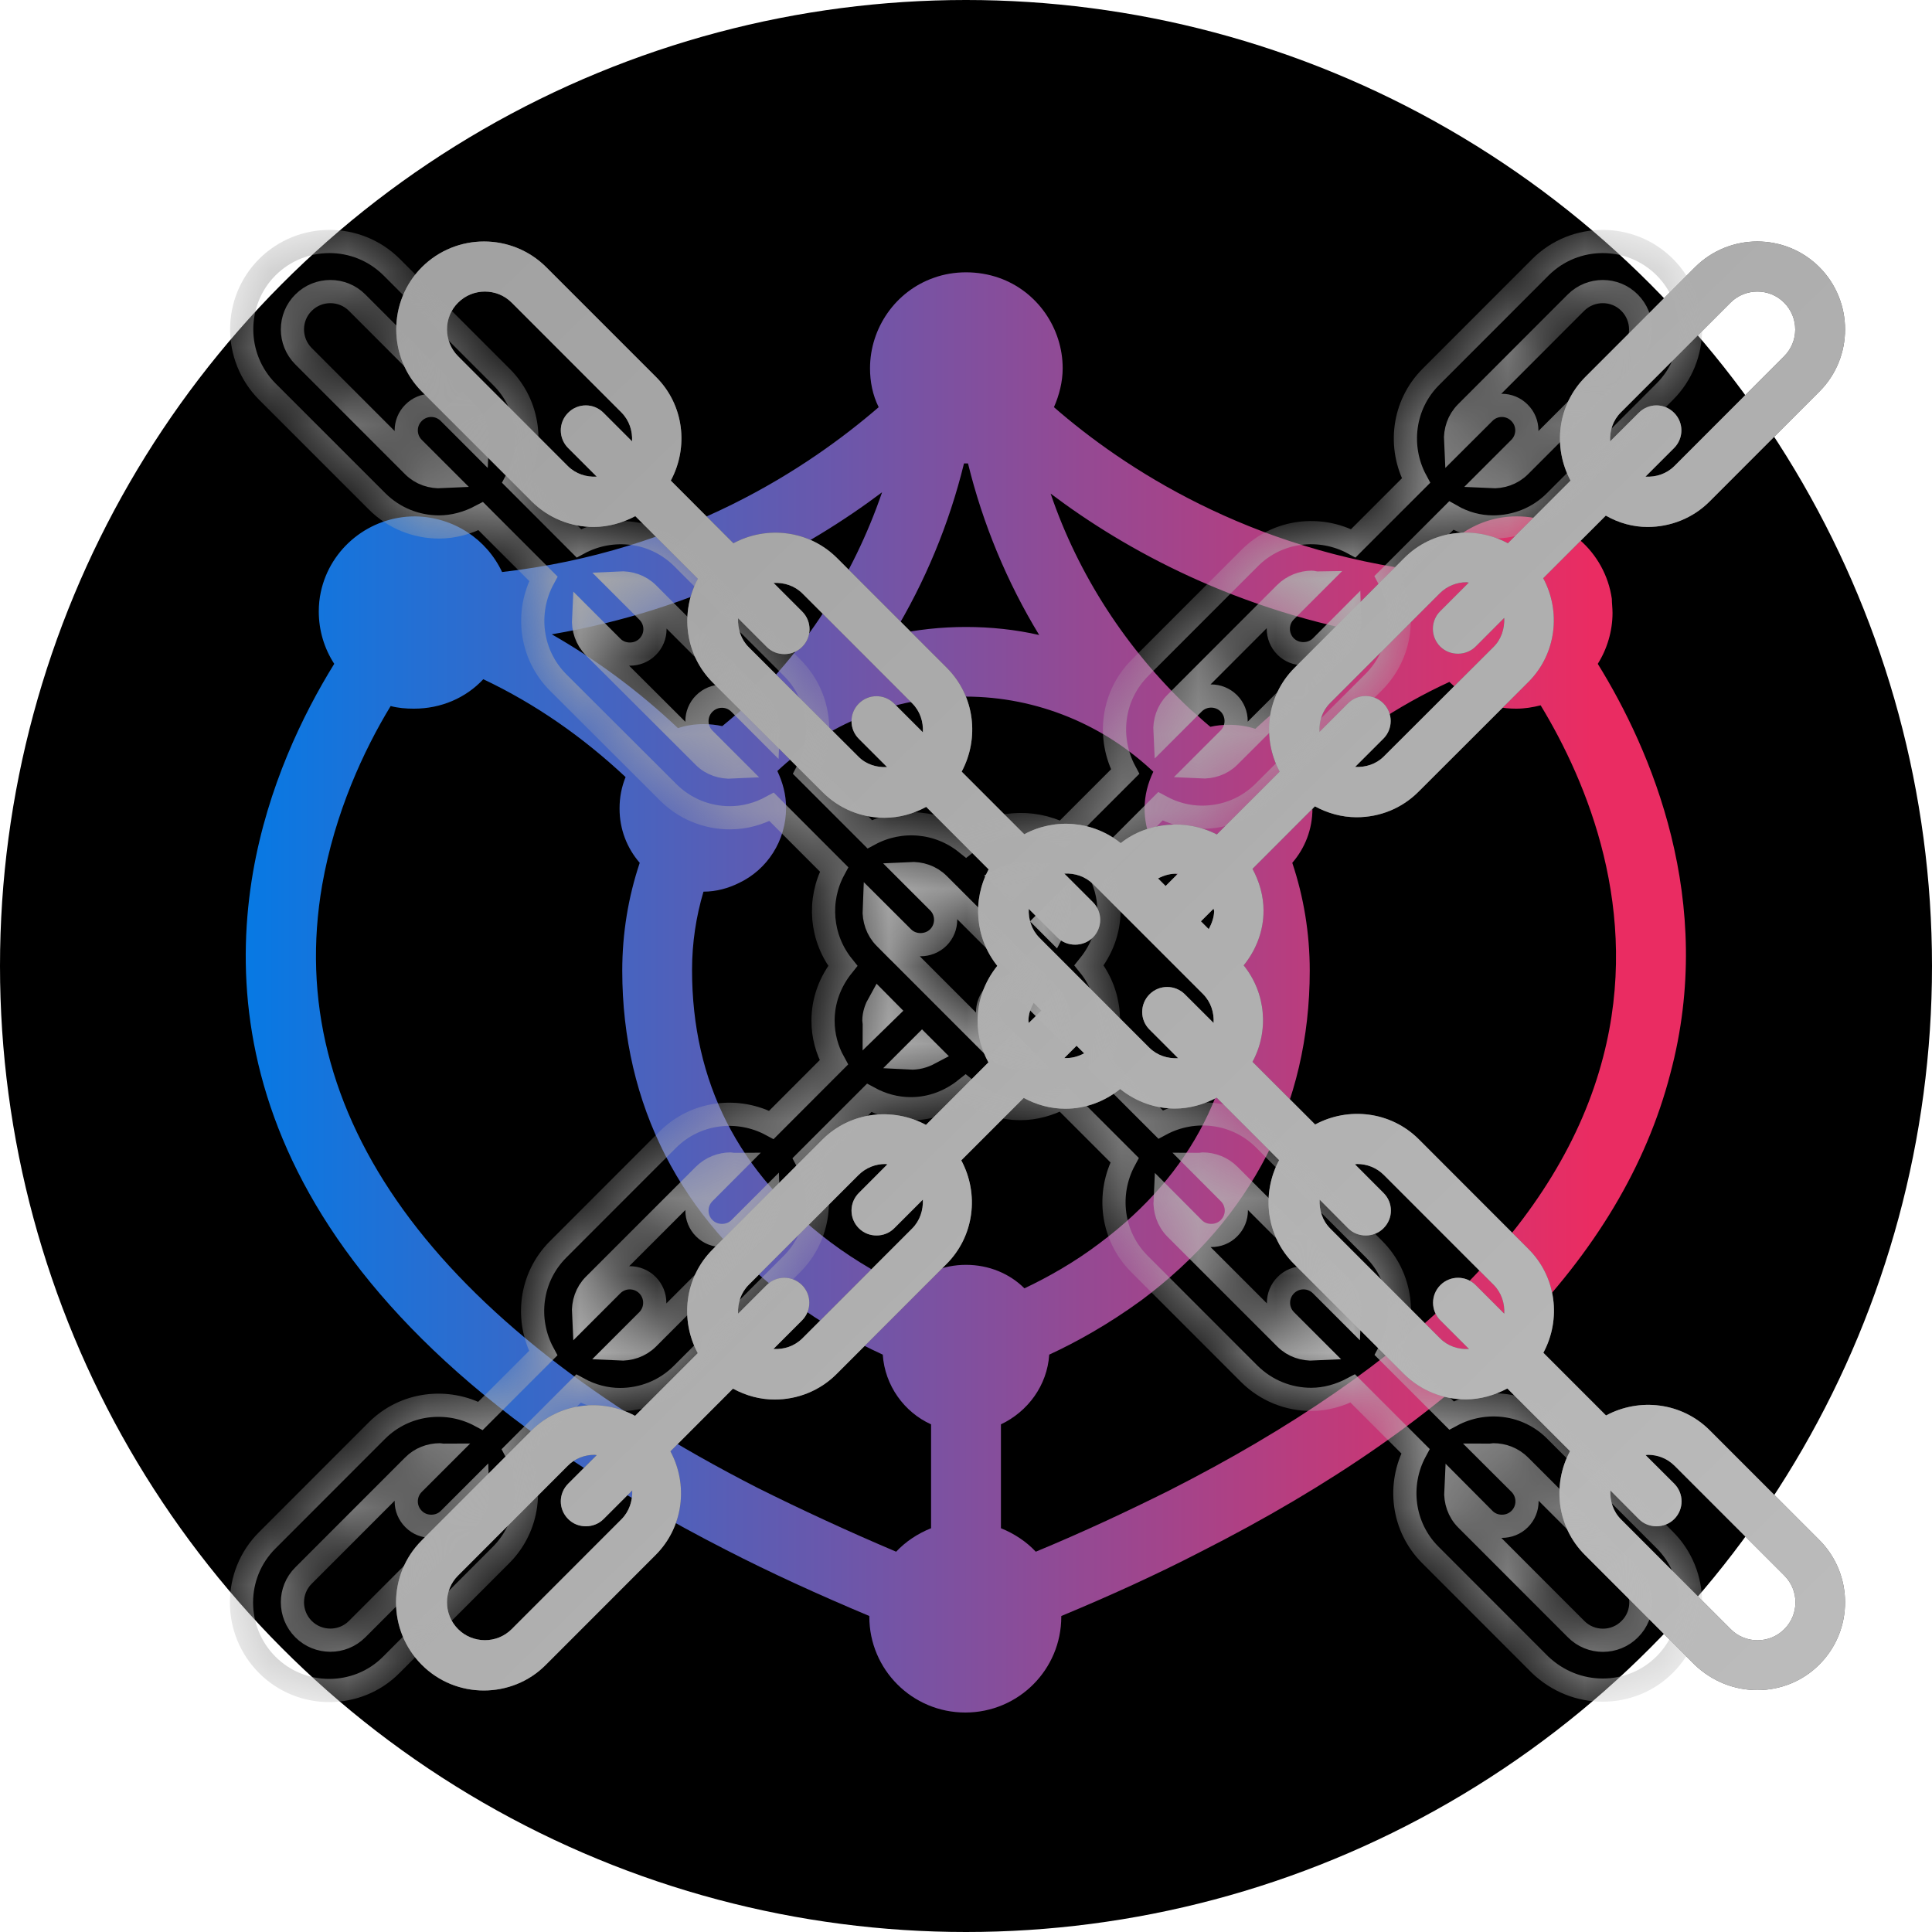<svg width="25" height="25" viewBox="0 0 25 25" fill="none" xmlns="http://www.w3.org/2000/svg">
<circle cx="12.5" cy="12.5" r="12.5" fill="black"/>
<path d="M20.675 8.59C20.796 8.399 20.866 8.165 20.866 7.931C20.866 7.87 20.857 7.8 20.857 7.748C20.77 7.141 20.249 6.682 19.632 6.682H19.623C19.128 6.682 18.694 6.977 18.494 7.402C16.157 7.124 14.533 6.049 13.638 5.269C13.707 5.112 13.751 4.939 13.751 4.766C13.751 4.245 13.421 3.768 12.926 3.595C12.656 3.5 12.344 3.5 12.083 3.595C11.588 3.768 11.258 4.245 11.258 4.766C11.258 4.939 11.292 5.112 11.37 5.269C10.467 6.049 8.843 7.133 6.497 7.402C6.297 6.977 5.872 6.691 5.376 6.682C5.376 6.682 5.376 6.682 5.368 6.682C4.786 6.682 4.273 7.089 4.151 7.662C4.134 7.74 4.125 7.826 4.125 7.913C4.125 8.156 4.195 8.39 4.325 8.59C3.917 9.249 3.465 10.185 3.274 11.286C2.866 13.653 3.587 17.087 9.39 20.053C9.963 20.348 10.589 20.634 11.249 20.911V20.92C11.249 21.605 11.805 22.16 12.491 22.16C13.178 22.16 13.733 21.605 13.733 20.92V20.911C14.359 20.651 14.967 20.374 15.523 20.087C18.946 18.353 20.996 16.272 21.613 13.896C22.212 11.659 21.361 9.699 20.675 8.59ZM13.256 16.671C13.065 16.48 12.795 16.367 12.5 16.367C12.204 16.367 11.944 16.48 11.744 16.671C11.44 16.524 11.092 16.333 10.745 16.073C9.555 15.18 8.955 14 8.955 12.552C8.955 12.197 9.008 11.858 9.103 11.538C9.268 11.538 9.425 11.494 9.564 11.425V11.538V11.425C9.928 11.252 10.172 10.879 10.172 10.454C10.172 10.28 10.128 10.124 10.059 9.977C10.693 9.379 11.544 9.014 12.491 9.014C13.429 9.014 14.29 9.387 14.924 9.986C14.854 10.133 14.811 10.289 14.811 10.463C14.811 11.052 15.289 11.538 15.879 11.546C15.975 11.867 16.027 12.205 16.027 12.561C16.027 14.009 15.428 15.188 14.237 16.081C13.907 16.333 13.551 16.532 13.256 16.671ZM12.5 5.997C12.509 5.997 12.517 5.997 12.526 5.997C12.717 6.777 13.03 7.532 13.447 8.217C13.143 8.147 12.821 8.113 12.5 8.113C12.178 8.113 11.857 8.147 11.553 8.217C11.97 7.532 12.283 6.777 12.474 5.997C12.482 5.997 12.491 5.997 12.5 5.997ZM9.564 9.214C9.555 9.223 9.546 9.231 9.546 9.231C9.538 9.24 9.52 9.249 9.511 9.257C9.451 9.309 9.399 9.353 9.346 9.396C9.268 9.379 9.19 9.37 9.103 9.37C8.99 9.37 8.877 9.387 8.773 9.422C8.278 8.954 7.731 8.546 7.14 8.208C9.025 7.887 10.458 7.089 11.414 6.37C11.04 7.462 10.406 8.442 9.564 9.214ZM16.244 9.431C16.14 9.396 16.018 9.379 15.905 9.379C15.818 9.379 15.74 9.387 15.662 9.405C15.61 9.361 15.558 9.318 15.514 9.275L15.393 9.17C14.576 8.399 13.951 7.436 13.595 6.387C14.559 7.115 16.009 7.913 17.921 8.234C17.313 8.555 16.748 8.962 16.244 9.431ZM9.807 19.255C5.602 17.105 3.656 14.408 4.169 11.451C4.334 10.514 4.707 9.708 5.055 9.136C5.15 9.162 5.255 9.17 5.35 9.17H5.359C5.706 9.17 6.028 9.032 6.254 8.789C6.931 9.11 7.539 9.535 8.095 10.055C8.043 10.185 8.017 10.315 8.017 10.463C8.017 10.731 8.113 10.974 8.278 11.165C8.13 11.607 8.052 12.075 8.052 12.561C8.052 14.295 8.808 15.769 10.232 16.827C10.649 17.139 11.066 17.365 11.423 17.529C11.449 17.928 11.701 18.275 12.048 18.431V19.775C11.874 19.845 11.718 19.949 11.596 20.079C10.962 19.81 10.363 19.532 9.807 19.255ZM20.744 13.68C20.197 15.787 18.303 17.677 15.123 19.29C14.585 19.558 14.011 19.827 13.403 20.079C13.282 19.949 13.125 19.845 12.952 19.775V18.431C13.299 18.267 13.551 17.928 13.577 17.529C13.933 17.365 14.35 17.131 14.767 16.827C16.192 15.769 16.948 14.295 16.948 12.561C16.948 12.075 16.87 11.607 16.722 11.165C16.887 10.974 16.983 10.731 16.983 10.463C16.983 10.324 16.956 10.185 16.904 10.064C17.46 9.552 18.077 9.136 18.755 8.824C18.981 9.04 19.285 9.17 19.615 9.17H19.623C19.728 9.17 19.832 9.153 19.936 9.127C20.536 10.116 21.239 11.789 20.744 13.68Z" fill="url(#paint0_linear)"/>
<mask id="path-3-inside-1" fill="white">
<path d="M19.32 6.819C19.611 6.819 19.904 6.709 20.124 6.487L21.543 5.067C21.986 4.624 21.986 3.902 21.543 3.457C21.1 3.014 20.379 3.014 19.934 3.457L18.515 4.877C18.152 5.24 18.091 5.788 18.323 6.219L17.512 7.03C17.081 6.798 16.533 6.857 16.17 7.222L14.751 8.642C14.388 9.005 14.327 9.553 14.559 9.985L13.746 10.798C13.352 10.594 12.849 10.634 12.502 10.91C12.142 10.62 11.65 10.582 11.254 10.795L10.444 9.985C10.675 9.553 10.615 9.005 10.252 8.642L8.832 7.222C8.469 6.859 7.921 6.798 7.49 7.03L6.68 6.219C6.912 5.788 6.853 5.24 6.488 4.877L5.068 3.457C4.623 3.014 3.904 3.014 3.459 3.457C3.017 3.9 3.017 4.622 3.459 5.067L4.879 6.487C5.101 6.709 5.392 6.819 5.682 6.819C5.867 6.819 6.052 6.768 6.221 6.679L7.031 7.489C6.799 7.92 6.86 8.469 7.223 8.832L8.643 10.249C8.856 10.463 9.141 10.582 9.446 10.582C9.638 10.582 9.821 10.53 9.985 10.441L10.793 11.25C10.579 11.646 10.617 12.138 10.905 12.498C10.743 12.7 10.65 12.944 10.65 13.208C10.65 13.403 10.701 13.586 10.79 13.747L9.982 14.556C9.551 14.324 9.003 14.385 8.64 14.748L7.221 16.168C6.858 16.531 6.797 17.079 7.029 17.51L6.218 18.321C5.787 18.089 5.239 18.15 4.876 18.513L3.457 19.933C3.014 20.375 3.014 21.097 3.457 21.542C3.679 21.765 3.97 21.875 4.26 21.875C4.551 21.875 4.844 21.765 5.064 21.542L6.483 20.122C6.846 19.759 6.907 19.211 6.675 18.78L7.485 17.969C7.654 18.061 7.837 18.11 8.024 18.11C8.315 18.11 8.607 18 8.828 17.777L10.247 16.357C10.61 15.994 10.671 15.446 10.439 15.015L11.247 14.207C11.411 14.296 11.594 14.347 11.786 14.347C12.048 14.347 12.294 14.253 12.495 14.092C12.701 14.258 12.952 14.345 13.205 14.345C13.39 14.345 13.575 14.293 13.744 14.204L14.552 15.012C14.32 15.444 14.381 15.992 14.744 16.355L16.163 17.775C16.386 17.997 16.676 18.108 16.966 18.108C17.154 18.108 17.337 18.056 17.505 17.967L18.316 18.778C18.084 19.209 18.145 19.757 18.508 20.12L19.927 21.54C20.157 21.76 20.447 21.87 20.74 21.87C21.03 21.87 21.323 21.76 21.543 21.538C21.986 21.095 21.986 20.373 21.543 19.928L20.124 18.508C19.761 18.145 19.213 18.084 18.782 18.316L17.971 17.505C18.203 17.074 18.142 16.526 17.779 16.163L16.36 14.743C15.997 14.38 15.449 14.319 15.018 14.551L14.207 13.74C14.421 13.344 14.383 12.852 14.093 12.492C14.257 12.288 14.35 12.044 14.35 11.784C14.35 11.592 14.296 11.407 14.207 11.243L15.015 10.434C15.179 10.523 15.362 10.575 15.554 10.575C15.859 10.575 16.144 10.458 16.358 10.242L17.777 8.825C18.14 8.462 18.201 7.913 17.969 7.482L18.779 6.672C18.95 6.77 19.135 6.819 19.32 6.819ZM18.974 5.336L20.393 3.916C20.489 3.82 20.616 3.773 20.74 3.773C20.866 3.773 20.99 3.82 21.086 3.916C21.278 4.108 21.278 4.42 21.086 4.61L19.667 6.03C19.564 6.133 19.428 6.175 19.292 6.168L19.662 5.798C19.789 5.671 19.789 5.467 19.662 5.341C19.536 5.214 19.332 5.214 19.206 5.341L18.835 5.711C18.828 5.575 18.871 5.439 18.974 5.336ZM5.809 5.341C5.682 5.214 5.478 5.214 5.352 5.341C5.225 5.467 5.225 5.671 5.352 5.798L5.722 6.168C5.586 6.175 5.45 6.133 5.347 6.03L3.928 4.61C3.736 4.418 3.736 4.106 3.928 3.916C4.024 3.82 4.15 3.773 4.274 3.773C4.401 3.773 4.525 3.82 4.621 3.916L6.04 5.336C6.143 5.439 6.186 5.575 6.179 5.711L5.809 5.341ZM9.57 9.104C9.444 8.977 9.24 8.977 9.113 9.104C8.987 9.23 8.987 9.434 9.113 9.56L9.479 9.926C9.343 9.933 9.207 9.891 9.109 9.792L7.689 8.375C7.586 8.272 7.544 8.136 7.551 8L7.921 8.37C7.984 8.434 8.066 8.464 8.151 8.464C8.233 8.464 8.317 8.434 8.38 8.37C8.507 8.244 8.507 8.04 8.38 7.913L8.01 7.543C8.146 7.536 8.282 7.578 8.385 7.681L9.804 9.101C9.907 9.204 9.949 9.34 9.942 9.476L9.57 9.104ZM6.04 19.661L4.621 21.081C4.429 21.273 4.117 21.27 3.928 21.081C3.736 20.889 3.736 20.577 3.928 20.387L5.347 18.967C5.441 18.871 5.567 18.825 5.694 18.825C5.703 18.825 5.712 18.829 5.722 18.829L5.352 19.199C5.225 19.326 5.225 19.53 5.352 19.656C5.415 19.72 5.497 19.75 5.581 19.75C5.663 19.75 5.748 19.72 5.811 19.656L6.181 19.286C6.186 19.422 6.143 19.558 6.04 19.661ZM9.802 15.898L8.383 17.318C8.279 17.421 8.144 17.463 8.008 17.456L8.378 17.086C8.504 16.959 8.504 16.756 8.378 16.629C8.251 16.503 8.048 16.503 7.921 16.629L7.551 16.999C7.544 16.863 7.586 16.728 7.689 16.625L9.109 15.205C9.205 15.109 9.331 15.062 9.455 15.062C9.465 15.062 9.474 15.066 9.483 15.066L9.113 15.437C8.987 15.563 8.987 15.767 9.113 15.893C9.177 15.957 9.258 15.987 9.343 15.987C9.425 15.987 9.509 15.957 9.572 15.893L9.942 15.523C9.947 15.659 9.905 15.795 9.802 15.898ZM13.242 11.306L13.083 11.465L12.985 11.367C13.065 11.325 13.151 11.301 13.242 11.306ZM11.312 13.237C11.312 13.227 11.308 13.218 11.308 13.208C11.308 13.124 11.336 13.047 11.376 12.976L11.476 13.077L11.312 13.237ZM11.772 13.691L11.931 13.532L12.029 13.63C11.95 13.672 11.863 13.696 11.772 13.691ZM13.332 12.866C13.205 12.74 13.001 12.74 12.875 12.866C12.748 12.993 12.748 13.197 12.875 13.323L13.245 13.693C13.109 13.7 12.973 13.658 12.87 13.555L12.739 13.424C12.739 13.424 12.739 13.422 12.737 13.422C12.737 13.422 12.734 13.422 12.734 13.419L11.587 12.271C11.587 12.271 11.587 12.271 11.587 12.269C11.587 12.269 11.587 12.269 11.584 12.269L11.451 12.135C11.348 12.032 11.306 11.894 11.312 11.761L11.683 12.131C11.746 12.194 11.828 12.224 11.912 12.224C11.994 12.224 12.078 12.194 12.142 12.131C12.268 12.004 12.268 11.8 12.142 11.674L11.772 11.304C11.907 11.297 12.043 11.339 12.146 11.442L12.277 11.573C12.277 11.573 12.277 11.575 12.28 11.575C12.28 11.575 12.282 11.575 12.282 11.578L13.43 12.726C13.43 12.726 13.43 12.726 13.43 12.728C13.43 12.728 13.43 12.728 13.432 12.728L13.566 12.862C13.669 12.965 13.711 13.101 13.704 13.237L13.332 12.866ZM13.641 12.023L13.54 11.922L13.704 11.758C13.704 11.77 13.711 11.779 13.711 11.791C13.709 11.873 13.68 11.95 13.641 12.023ZM19.206 19.656C19.269 19.72 19.351 19.75 19.435 19.75C19.517 19.75 19.601 19.72 19.665 19.656C19.791 19.53 19.791 19.326 19.665 19.199L19.294 18.829C19.304 18.829 19.313 18.825 19.323 18.825C19.449 18.825 19.573 18.871 19.669 18.967L21.089 20.387C21.281 20.579 21.281 20.891 21.089 21.081C20.899 21.273 20.585 21.273 20.395 21.081L18.976 19.661C18.873 19.558 18.831 19.42 18.838 19.286L19.206 19.656ZM15.444 15.893C15.507 15.957 15.589 15.987 15.674 15.987C15.756 15.987 15.84 15.957 15.903 15.893C16.03 15.767 16.03 15.563 15.903 15.437L15.533 15.066C15.542 15.066 15.552 15.062 15.561 15.062C15.688 15.062 15.812 15.109 15.908 15.205L17.327 16.625C17.43 16.728 17.472 16.866 17.465 16.999L17.095 16.629C16.969 16.503 16.765 16.503 16.639 16.629C16.512 16.756 16.512 16.959 16.639 17.086L17.009 17.456C16.873 17.463 16.737 17.421 16.634 17.318L15.214 15.898C15.111 15.795 15.069 15.657 15.076 15.523L15.444 15.893ZM17.325 8.373L15.905 9.79C15.807 9.888 15.671 9.931 15.535 9.924L15.901 9.558C16.027 9.432 16.027 9.228 15.901 9.101C15.774 8.975 15.57 8.975 15.444 9.101L15.074 9.471C15.067 9.336 15.109 9.2 15.212 9.097L16.631 7.677C16.728 7.581 16.854 7.534 16.978 7.534C16.988 7.534 16.997 7.539 17.006 7.539L16.636 7.909C16.51 8.035 16.51 8.239 16.636 8.366C16.7 8.429 16.781 8.459 16.866 8.459C16.948 8.459 17.032 8.429 17.095 8.366L17.465 7.995C17.47 8.134 17.428 8.272 17.325 8.373Z"/>
</mask>
<g filter="url(#filter0_i)">
<path d="M19.32 6.819C19.611 6.819 19.904 6.709 20.124 6.487L21.543 5.067C21.986 4.624 21.986 3.902 21.543 3.457C21.1 3.014 20.379 3.014 19.934 3.457L18.515 4.877C18.152 5.24 18.091 5.788 18.323 6.219L17.512 7.03C17.081 6.798 16.533 6.857 16.17 7.222L14.751 8.642C14.388 9.005 14.327 9.553 14.559 9.985L13.746 10.798C13.352 10.594 12.849 10.634 12.502 10.91C12.142 10.62 11.65 10.582 11.254 10.795L10.444 9.985C10.675 9.553 10.615 9.005 10.252 8.642L8.832 7.222C8.469 6.859 7.921 6.798 7.49 7.03L6.68 6.219C6.912 5.788 6.853 5.24 6.488 4.877L5.068 3.457C4.623 3.014 3.904 3.014 3.459 3.457C3.017 3.9 3.017 4.622 3.459 5.067L4.879 6.487C5.101 6.709 5.392 6.819 5.682 6.819C5.867 6.819 6.052 6.768 6.221 6.679L7.031 7.489C6.799 7.92 6.86 8.469 7.223 8.832L8.643 10.249C8.856 10.463 9.141 10.582 9.446 10.582C9.638 10.582 9.821 10.53 9.985 10.441L10.793 11.25C10.579 11.646 10.617 12.138 10.905 12.498C10.743 12.7 10.65 12.944 10.65 13.208C10.65 13.403 10.701 13.586 10.79 13.747L9.982 14.556C9.551 14.324 9.003 14.385 8.64 14.748L7.221 16.168C6.858 16.531 6.797 17.079 7.029 17.51L6.218 18.321C5.787 18.089 5.239 18.15 4.876 18.513L3.457 19.933C3.014 20.375 3.014 21.097 3.457 21.542C3.679 21.765 3.97 21.875 4.26 21.875C4.551 21.875 4.844 21.765 5.064 21.542L6.483 20.122C6.846 19.759 6.907 19.211 6.675 18.78L7.485 17.969C7.654 18.061 7.837 18.11 8.024 18.11C8.315 18.11 8.607 18 8.828 17.777L10.247 16.357C10.61 15.994 10.671 15.446 10.439 15.015L11.247 14.207C11.411 14.296 11.594 14.347 11.786 14.347C12.048 14.347 12.294 14.253 12.495 14.092C12.701 14.258 12.952 14.345 13.205 14.345C13.39 14.345 13.575 14.293 13.744 14.204L14.552 15.012C14.32 15.444 14.381 15.992 14.744 16.355L16.163 17.775C16.386 17.997 16.676 18.108 16.966 18.108C17.154 18.108 17.337 18.056 17.505 17.967L18.316 18.778C18.084 19.209 18.145 19.757 18.508 20.12L19.927 21.54C20.157 21.76 20.447 21.87 20.74 21.87C21.03 21.87 21.323 21.76 21.543 21.538C21.986 21.095 21.986 20.373 21.543 19.928L20.124 18.508C19.761 18.145 19.213 18.084 18.782 18.316L17.971 17.505C18.203 17.074 18.142 16.526 17.779 16.163L16.36 14.743C15.997 14.38 15.449 14.319 15.018 14.551L14.207 13.74C14.421 13.344 14.383 12.852 14.093 12.492C14.257 12.288 14.35 12.044 14.35 11.784C14.35 11.592 14.296 11.407 14.207 11.243L15.015 10.434C15.179 10.523 15.362 10.575 15.554 10.575C15.859 10.575 16.144 10.458 16.358 10.242L17.777 8.825C18.14 8.462 18.201 7.913 17.969 7.482L18.779 6.672C18.95 6.77 19.135 6.819 19.32 6.819ZM18.974 5.336L20.393 3.916C20.489 3.82 20.616 3.773 20.74 3.773C20.866 3.773 20.99 3.82 21.086 3.916C21.278 4.108 21.278 4.42 21.086 4.61L19.667 6.03C19.564 6.133 19.428 6.175 19.292 6.168L19.662 5.798C19.789 5.671 19.789 5.467 19.662 5.341C19.536 5.214 19.332 5.214 19.206 5.341L18.835 5.711C18.828 5.575 18.871 5.439 18.974 5.336ZM5.809 5.341C5.682 5.214 5.478 5.214 5.352 5.341C5.225 5.467 5.225 5.671 5.352 5.798L5.722 6.168C5.586 6.175 5.45 6.133 5.347 6.03L3.928 4.61C3.736 4.418 3.736 4.106 3.928 3.916C4.024 3.82 4.15 3.773 4.274 3.773C4.401 3.773 4.525 3.82 4.621 3.916L6.04 5.336C6.143 5.439 6.186 5.575 6.179 5.711L5.809 5.341ZM9.57 9.104C9.444 8.977 9.24 8.977 9.113 9.104C8.987 9.23 8.987 9.434 9.113 9.56L9.479 9.926C9.343 9.933 9.207 9.891 9.109 9.792L7.689 8.375C7.586 8.272 7.544 8.136 7.551 8L7.921 8.37C7.984 8.434 8.066 8.464 8.151 8.464C8.233 8.464 8.317 8.434 8.38 8.37C8.507 8.244 8.507 8.04 8.38 7.913L8.01 7.543C8.146 7.536 8.282 7.578 8.385 7.681L9.804 9.101C9.907 9.204 9.949 9.34 9.942 9.476L9.57 9.104ZM6.04 19.661L4.621 21.081C4.429 21.273 4.117 21.27 3.928 21.081C3.736 20.889 3.736 20.577 3.928 20.387L5.347 18.967C5.441 18.871 5.567 18.825 5.694 18.825C5.703 18.825 5.712 18.829 5.722 18.829L5.352 19.199C5.225 19.326 5.225 19.53 5.352 19.656C5.415 19.72 5.497 19.75 5.581 19.75C5.663 19.75 5.748 19.72 5.811 19.656L6.181 19.286C6.186 19.422 6.143 19.558 6.04 19.661ZM9.802 15.898L8.383 17.318C8.279 17.421 8.144 17.463 8.008 17.456L8.378 17.086C8.504 16.959 8.504 16.756 8.378 16.629C8.251 16.503 8.048 16.503 7.921 16.629L7.551 16.999C7.544 16.863 7.586 16.728 7.689 16.625L9.109 15.205C9.205 15.109 9.331 15.062 9.455 15.062C9.465 15.062 9.474 15.066 9.483 15.066L9.113 15.437C8.987 15.563 8.987 15.767 9.113 15.893C9.177 15.957 9.258 15.987 9.343 15.987C9.425 15.987 9.509 15.957 9.572 15.893L9.942 15.523C9.947 15.659 9.905 15.795 9.802 15.898ZM13.242 11.306L13.083 11.465L12.985 11.367C13.065 11.325 13.151 11.301 13.242 11.306ZM11.312 13.237C11.312 13.227 11.308 13.218 11.308 13.208C11.308 13.124 11.336 13.047 11.376 12.976L11.476 13.077L11.312 13.237ZM11.772 13.691L11.931 13.532L12.029 13.63C11.95 13.672 11.863 13.696 11.772 13.691ZM13.332 12.866C13.205 12.74 13.001 12.74 12.875 12.866C12.748 12.993 12.748 13.197 12.875 13.323L13.245 13.693C13.109 13.7 12.973 13.658 12.87 13.555L12.739 13.424C12.739 13.424 12.739 13.422 12.737 13.422C12.737 13.422 12.734 13.422 12.734 13.419L11.587 12.271C11.587 12.271 11.587 12.271 11.587 12.269C11.587 12.269 11.587 12.269 11.584 12.269L11.451 12.135C11.348 12.032 11.306 11.894 11.312 11.761L11.683 12.131C11.746 12.194 11.828 12.224 11.912 12.224C11.994 12.224 12.078 12.194 12.142 12.131C12.268 12.004 12.268 11.8 12.142 11.674L11.772 11.304C11.907 11.297 12.043 11.339 12.146 11.442L12.277 11.573C12.277 11.573 12.277 11.575 12.28 11.575C12.28 11.575 12.282 11.575 12.282 11.578L13.43 12.726C13.43 12.726 13.43 12.726 13.43 12.728C13.43 12.728 13.43 12.728 13.432 12.728L13.566 12.862C13.669 12.965 13.711 13.101 13.704 13.237L13.332 12.866ZM13.641 12.023L13.54 11.922L13.704 11.758C13.704 11.77 13.711 11.779 13.711 11.791C13.709 11.873 13.68 11.95 13.641 12.023ZM19.206 19.656C19.269 19.72 19.351 19.75 19.435 19.75C19.517 19.75 19.601 19.72 19.665 19.656C19.791 19.53 19.791 19.326 19.665 19.199L19.294 18.829C19.304 18.829 19.313 18.825 19.323 18.825C19.449 18.825 19.573 18.871 19.669 18.967L21.089 20.387C21.281 20.579 21.281 20.891 21.089 21.081C20.899 21.273 20.585 21.273 20.395 21.081L18.976 19.661C18.873 19.558 18.831 19.42 18.838 19.286L19.206 19.656ZM15.444 15.893C15.507 15.957 15.589 15.987 15.674 15.987C15.756 15.987 15.84 15.957 15.903 15.893C16.03 15.767 16.03 15.563 15.903 15.437L15.533 15.066C15.542 15.066 15.552 15.062 15.561 15.062C15.688 15.062 15.812 15.109 15.908 15.205L17.327 16.625C17.43 16.728 17.472 16.866 17.465 16.999L17.095 16.629C16.969 16.503 16.765 16.503 16.639 16.629C16.512 16.756 16.512 16.959 16.639 17.086L17.009 17.456C16.873 17.463 16.737 17.421 16.634 17.318L15.214 15.898C15.111 15.795 15.069 15.657 15.076 15.523L15.444 15.893ZM17.325 8.373L15.905 9.79C15.807 9.888 15.671 9.931 15.535 9.924L15.901 9.558C16.027 9.432 16.027 9.228 15.901 9.101C15.774 8.975 15.57 8.975 15.444 9.101L15.074 9.471C15.067 9.336 15.109 9.2 15.212 9.097L16.631 7.677C16.728 7.581 16.854 7.534 16.978 7.534C16.988 7.534 16.997 7.539 17.006 7.539L16.636 7.909C16.51 8.035 16.51 8.239 16.636 8.366C16.7 8.429 16.781 8.459 16.866 8.459C16.948 8.459 17.032 8.429 17.095 8.366L17.465 7.995C17.47 8.134 17.428 8.272 17.325 8.373Z" fill="#595959"/>
<path d="M19.32 6.819C19.611 6.819 19.904 6.709 20.124 6.487L21.543 5.067C21.986 4.624 21.986 3.902 21.543 3.457C21.1 3.014 20.379 3.014 19.934 3.457L18.515 4.877C18.152 5.24 18.091 5.788 18.323 6.219L17.512 7.03C17.081 6.798 16.533 6.857 16.17 7.222L14.751 8.642C14.388 9.005 14.327 9.553 14.559 9.985L13.746 10.798C13.352 10.594 12.849 10.634 12.502 10.91C12.142 10.62 11.65 10.582 11.254 10.795L10.444 9.985C10.675 9.553 10.615 9.005 10.252 8.642L8.832 7.222C8.469 6.859 7.921 6.798 7.49 7.03L6.68 6.219C6.912 5.788 6.853 5.24 6.488 4.877L5.068 3.457C4.623 3.014 3.904 3.014 3.459 3.457C3.017 3.9 3.017 4.622 3.459 5.067L4.879 6.487C5.101 6.709 5.392 6.819 5.682 6.819C5.867 6.819 6.052 6.768 6.221 6.679L7.031 7.489C6.799 7.92 6.86 8.469 7.223 8.832L8.643 10.249C8.856 10.463 9.141 10.582 9.446 10.582C9.638 10.582 9.821 10.53 9.985 10.441L10.793 11.25C10.579 11.646 10.617 12.138 10.905 12.498C10.743 12.7 10.65 12.944 10.65 13.208C10.65 13.403 10.701 13.586 10.79 13.747L9.982 14.556C9.551 14.324 9.003 14.385 8.64 14.748L7.221 16.168C6.858 16.531 6.797 17.079 7.029 17.51L6.218 18.321C5.787 18.089 5.239 18.15 4.876 18.513L3.457 19.933C3.014 20.375 3.014 21.097 3.457 21.542C3.679 21.765 3.97 21.875 4.26 21.875C4.551 21.875 4.844 21.765 5.064 21.542L6.483 20.122C6.846 19.759 6.907 19.211 6.675 18.78L7.485 17.969C7.654 18.061 7.837 18.11 8.024 18.11C8.315 18.11 8.607 18 8.828 17.777L10.247 16.357C10.61 15.994 10.671 15.446 10.439 15.015L11.247 14.207C11.411 14.296 11.594 14.347 11.786 14.347C12.048 14.347 12.294 14.253 12.495 14.092C12.701 14.258 12.952 14.345 13.205 14.345C13.39 14.345 13.575 14.293 13.744 14.204L14.552 15.012C14.32 15.444 14.381 15.992 14.744 16.355L16.163 17.775C16.386 17.997 16.676 18.108 16.966 18.108C17.154 18.108 17.337 18.056 17.505 17.967L18.316 18.778C18.084 19.209 18.145 19.757 18.508 20.12L19.927 21.54C20.157 21.76 20.447 21.87 20.74 21.87C21.03 21.87 21.323 21.76 21.543 21.538C21.986 21.095 21.986 20.373 21.543 19.928L20.124 18.508C19.761 18.145 19.213 18.084 18.782 18.316L17.971 17.505C18.203 17.074 18.142 16.526 17.779 16.163L16.36 14.743C15.997 14.38 15.449 14.319 15.018 14.551L14.207 13.74C14.421 13.344 14.383 12.852 14.093 12.492C14.257 12.288 14.35 12.044 14.35 11.784C14.35 11.592 14.296 11.407 14.207 11.243L15.015 10.434C15.179 10.523 15.362 10.575 15.554 10.575C15.859 10.575 16.144 10.458 16.358 10.242L17.777 8.825C18.14 8.462 18.201 7.913 17.969 7.482L18.779 6.672C18.95 6.77 19.135 6.819 19.32 6.819ZM18.974 5.336L20.393 3.916C20.489 3.82 20.616 3.773 20.74 3.773C20.866 3.773 20.99 3.82 21.086 3.916C21.278 4.108 21.278 4.42 21.086 4.61L19.667 6.03C19.564 6.133 19.428 6.175 19.292 6.168L19.662 5.798C19.789 5.671 19.789 5.467 19.662 5.341C19.536 5.214 19.332 5.214 19.206 5.341L18.835 5.711C18.828 5.575 18.871 5.439 18.974 5.336ZM5.809 5.341C5.682 5.214 5.478 5.214 5.352 5.341C5.225 5.467 5.225 5.671 5.352 5.798L5.722 6.168C5.586 6.175 5.45 6.133 5.347 6.03L3.928 4.61C3.736 4.418 3.736 4.106 3.928 3.916C4.024 3.82 4.15 3.773 4.274 3.773C4.401 3.773 4.525 3.82 4.621 3.916L6.04 5.336C6.143 5.439 6.186 5.575 6.179 5.711L5.809 5.341ZM9.57 9.104C9.444 8.977 9.24 8.977 9.113 9.104C8.987 9.23 8.987 9.434 9.113 9.56L9.479 9.926C9.343 9.933 9.207 9.891 9.109 9.792L7.689 8.375C7.586 8.272 7.544 8.136 7.551 8L7.921 8.37C7.984 8.434 8.066 8.464 8.151 8.464C8.233 8.464 8.317 8.434 8.38 8.37C8.507 8.244 8.507 8.04 8.38 7.913L8.01 7.543C8.146 7.536 8.282 7.578 8.385 7.681L9.804 9.101C9.907 9.204 9.949 9.34 9.942 9.476L9.57 9.104ZM6.04 19.661L4.621 21.081C4.429 21.273 4.117 21.27 3.928 21.081C3.736 20.889 3.736 20.577 3.928 20.387L5.347 18.967C5.441 18.871 5.567 18.825 5.694 18.825C5.703 18.825 5.712 18.829 5.722 18.829L5.352 19.199C5.225 19.326 5.225 19.53 5.352 19.656C5.415 19.72 5.497 19.75 5.581 19.75C5.663 19.75 5.748 19.72 5.811 19.656L6.181 19.286C6.186 19.422 6.143 19.558 6.04 19.661ZM9.802 15.898L8.383 17.318C8.279 17.421 8.144 17.463 8.008 17.456L8.378 17.086C8.504 16.959 8.504 16.756 8.378 16.629C8.251 16.503 8.048 16.503 7.921 16.629L7.551 16.999C7.544 16.863 7.586 16.728 7.689 16.625L9.109 15.205C9.205 15.109 9.331 15.062 9.455 15.062C9.465 15.062 9.474 15.066 9.483 15.066L9.113 15.437C8.987 15.563 8.987 15.767 9.113 15.893C9.177 15.957 9.258 15.987 9.343 15.987C9.425 15.987 9.509 15.957 9.572 15.893L9.942 15.523C9.947 15.659 9.905 15.795 9.802 15.898ZM13.242 11.306L13.083 11.465L12.985 11.367C13.065 11.325 13.151 11.301 13.242 11.306ZM11.312 13.237C11.312 13.227 11.308 13.218 11.308 13.208C11.308 13.124 11.336 13.047 11.376 12.976L11.476 13.077L11.312 13.237ZM11.772 13.691L11.931 13.532L12.029 13.63C11.95 13.672 11.863 13.696 11.772 13.691ZM13.332 12.866C13.205 12.74 13.001 12.74 12.875 12.866C12.748 12.993 12.748 13.197 12.875 13.323L13.245 13.693C13.109 13.7 12.973 13.658 12.87 13.555L12.739 13.424C12.739 13.424 12.739 13.422 12.737 13.422C12.737 13.422 12.734 13.422 12.734 13.419L11.587 12.271C11.587 12.271 11.587 12.271 11.587 12.269C11.587 12.269 11.587 12.269 11.584 12.269L11.451 12.135C11.348 12.032 11.306 11.894 11.312 11.761L11.683 12.131C11.746 12.194 11.828 12.224 11.912 12.224C11.994 12.224 12.078 12.194 12.142 12.131C12.268 12.004 12.268 11.8 12.142 11.674L11.772 11.304C11.907 11.297 12.043 11.339 12.146 11.442L12.277 11.573C12.277 11.573 12.277 11.575 12.28 11.575C12.28 11.575 12.282 11.575 12.282 11.578L13.43 12.726C13.43 12.726 13.43 12.726 13.43 12.728C13.43 12.728 13.43 12.728 13.432 12.728L13.566 12.862C13.669 12.965 13.711 13.101 13.704 13.237L13.332 12.866ZM13.641 12.023L13.54 11.922L13.704 11.758C13.704 11.77 13.711 11.779 13.711 11.791C13.709 11.873 13.68 11.95 13.641 12.023ZM19.206 19.656C19.269 19.72 19.351 19.75 19.435 19.75C19.517 19.75 19.601 19.72 19.665 19.656C19.791 19.53 19.791 19.326 19.665 19.199L19.294 18.829C19.304 18.829 19.313 18.825 19.323 18.825C19.449 18.825 19.573 18.871 19.669 18.967L21.089 20.387C21.281 20.579 21.281 20.891 21.089 21.081C20.899 21.273 20.585 21.273 20.395 21.081L18.976 19.661C18.873 19.558 18.831 19.42 18.838 19.286L19.206 19.656ZM15.444 15.893C15.507 15.957 15.589 15.987 15.674 15.987C15.756 15.987 15.84 15.957 15.903 15.893C16.03 15.767 16.03 15.563 15.903 15.437L15.533 15.066C15.542 15.066 15.552 15.062 15.561 15.062C15.688 15.062 15.812 15.109 15.908 15.205L17.327 16.625C17.43 16.728 17.472 16.866 17.465 16.999L17.095 16.629C16.969 16.503 16.765 16.503 16.639 16.629C16.512 16.756 16.512 16.959 16.639 17.086L17.009 17.456C16.873 17.463 16.737 17.421 16.634 17.318L15.214 15.898C15.111 15.795 15.069 15.657 15.076 15.523L15.444 15.893ZM17.325 8.373L15.905 9.79C15.807 9.888 15.671 9.931 15.535 9.924L15.901 9.558C16.027 9.432 16.027 9.228 15.901 9.101C15.774 8.975 15.57 8.975 15.444 9.101L15.074 9.471C15.067 9.336 15.109 9.2 15.212 9.097L16.631 7.677C16.728 7.581 16.854 7.534 16.978 7.534C16.988 7.534 16.997 7.539 17.006 7.539L16.636 7.909C16.51 8.035 16.51 8.239 16.636 8.366C16.7 8.429 16.781 8.459 16.866 8.459C16.948 8.459 17.032 8.429 17.095 8.366L17.465 7.995C17.47 8.134 17.428 8.272 17.325 8.373Z" fill="url(#paint1_linear)"/>
</g>
<path d="M19.32 6.819C19.611 6.819 19.904 6.709 20.124 6.487L21.543 5.067C21.986 4.624 21.986 3.902 21.543 3.457C21.1 3.014 20.379 3.014 19.934 3.457L18.515 4.877C18.152 5.24 18.091 5.788 18.323 6.219L17.512 7.03C17.081 6.798 16.533 6.857 16.17 7.222L14.751 8.642C14.388 9.005 14.327 9.553 14.559 9.985L13.746 10.798C13.352 10.594 12.849 10.634 12.502 10.91C12.142 10.62 11.65 10.582 11.254 10.795L10.444 9.985C10.675 9.553 10.615 9.005 10.252 8.642L8.832 7.222C8.469 6.859 7.921 6.798 7.49 7.03L6.68 6.219C6.912 5.788 6.853 5.24 6.488 4.877L5.068 3.457C4.623 3.014 3.904 3.014 3.459 3.457C3.017 3.9 3.017 4.622 3.459 5.067L4.879 6.487C5.101 6.709 5.392 6.819 5.682 6.819C5.867 6.819 6.052 6.768 6.221 6.679L7.031 7.489C6.799 7.92 6.86 8.469 7.223 8.832L8.643 10.249C8.856 10.463 9.141 10.582 9.446 10.582C9.638 10.582 9.821 10.53 9.985 10.441L10.793 11.25C10.579 11.646 10.617 12.138 10.905 12.498C10.743 12.7 10.65 12.944 10.65 13.208C10.65 13.403 10.701 13.586 10.79 13.747L9.982 14.556C9.551 14.324 9.003 14.385 8.64 14.748L7.221 16.168C6.858 16.531 6.797 17.079 7.029 17.51L6.218 18.321C5.787 18.089 5.239 18.15 4.876 18.513L3.457 19.933C3.014 20.375 3.014 21.097 3.457 21.542C3.679 21.765 3.97 21.875 4.26 21.875C4.551 21.875 4.844 21.765 5.064 21.542L6.483 20.122C6.846 19.759 6.907 19.211 6.675 18.78L7.485 17.969C7.654 18.061 7.837 18.11 8.024 18.11C8.315 18.11 8.607 18 8.828 17.777L10.247 16.357C10.61 15.994 10.671 15.446 10.439 15.015L11.247 14.207C11.411 14.296 11.594 14.347 11.786 14.347C12.048 14.347 12.294 14.253 12.495 14.092C12.701 14.258 12.952 14.345 13.205 14.345C13.39 14.345 13.575 14.293 13.744 14.204L14.552 15.012C14.32 15.444 14.381 15.992 14.744 16.355L16.163 17.775C16.386 17.997 16.676 18.108 16.966 18.108C17.154 18.108 17.337 18.056 17.505 17.967L18.316 18.778C18.084 19.209 18.145 19.757 18.508 20.12L19.927 21.54C20.157 21.76 20.447 21.87 20.74 21.87C21.03 21.87 21.323 21.76 21.543 21.538C21.986 21.095 21.986 20.373 21.543 19.928L20.124 18.508C19.761 18.145 19.213 18.084 18.782 18.316L17.971 17.505C18.203 17.074 18.142 16.526 17.779 16.163L16.36 14.743C15.997 14.38 15.449 14.319 15.018 14.551L14.207 13.74C14.421 13.344 14.383 12.852 14.093 12.492C14.257 12.288 14.35 12.044 14.35 11.784C14.35 11.592 14.296 11.407 14.207 11.243L15.015 10.434C15.179 10.523 15.362 10.575 15.554 10.575C15.859 10.575 16.144 10.458 16.358 10.242L17.777 8.825C18.14 8.462 18.201 7.913 17.969 7.482L18.779 6.672C18.95 6.77 19.135 6.819 19.32 6.819ZM18.974 5.336L20.393 3.916C20.489 3.82 20.616 3.773 20.74 3.773C20.866 3.773 20.99 3.82 21.086 3.916C21.278 4.108 21.278 4.42 21.086 4.61L19.667 6.03C19.564 6.133 19.428 6.175 19.292 6.168L19.662 5.798C19.789 5.671 19.789 5.467 19.662 5.341C19.536 5.214 19.332 5.214 19.206 5.341L18.835 5.711C18.828 5.575 18.871 5.439 18.974 5.336ZM5.809 5.341C5.682 5.214 5.478 5.214 5.352 5.341C5.225 5.467 5.225 5.671 5.352 5.798L5.722 6.168C5.586 6.175 5.45 6.133 5.347 6.03L3.928 4.61C3.736 4.418 3.736 4.106 3.928 3.916C4.024 3.82 4.15 3.773 4.274 3.773C4.401 3.773 4.525 3.82 4.621 3.916L6.04 5.336C6.143 5.439 6.186 5.575 6.179 5.711L5.809 5.341ZM9.57 9.104C9.444 8.977 9.24 8.977 9.113 9.104C8.987 9.23 8.987 9.434 9.113 9.56L9.479 9.926C9.343 9.933 9.207 9.891 9.109 9.792L7.689 8.375C7.586 8.272 7.544 8.136 7.551 8L7.921 8.37C7.984 8.434 8.066 8.464 8.151 8.464C8.233 8.464 8.317 8.434 8.38 8.37C8.507 8.244 8.507 8.04 8.38 7.913L8.01 7.543C8.146 7.536 8.282 7.578 8.385 7.681L9.804 9.101C9.907 9.204 9.949 9.34 9.942 9.476L9.57 9.104ZM6.04 19.661L4.621 21.081C4.429 21.273 4.117 21.27 3.928 21.081C3.736 20.889 3.736 20.577 3.928 20.387L5.347 18.967C5.441 18.871 5.567 18.825 5.694 18.825C5.703 18.825 5.712 18.829 5.722 18.829L5.352 19.199C5.225 19.326 5.225 19.53 5.352 19.656C5.415 19.72 5.497 19.75 5.581 19.75C5.663 19.75 5.748 19.72 5.811 19.656L6.181 19.286C6.186 19.422 6.143 19.558 6.04 19.661ZM9.802 15.898L8.383 17.318C8.279 17.421 8.144 17.463 8.008 17.456L8.378 17.086C8.504 16.959 8.504 16.756 8.378 16.629C8.251 16.503 8.048 16.503 7.921 16.629L7.551 16.999C7.544 16.863 7.586 16.728 7.689 16.625L9.109 15.205C9.205 15.109 9.331 15.062 9.455 15.062C9.465 15.062 9.474 15.066 9.483 15.066L9.113 15.437C8.987 15.563 8.987 15.767 9.113 15.893C9.177 15.957 9.258 15.987 9.343 15.987C9.425 15.987 9.509 15.957 9.572 15.893L9.942 15.523C9.947 15.659 9.905 15.795 9.802 15.898ZM13.242 11.306L13.083 11.465L12.985 11.367C13.065 11.325 13.151 11.301 13.242 11.306ZM11.312 13.237C11.312 13.227 11.308 13.218 11.308 13.208C11.308 13.124 11.336 13.047 11.376 12.976L11.476 13.077L11.312 13.237ZM11.772 13.691L11.931 13.532L12.029 13.63C11.95 13.672 11.863 13.696 11.772 13.691ZM13.332 12.866C13.205 12.74 13.001 12.74 12.875 12.866C12.748 12.993 12.748 13.197 12.875 13.323L13.245 13.693C13.109 13.7 12.973 13.658 12.87 13.555L12.739 13.424C12.739 13.424 12.739 13.422 12.737 13.422C12.737 13.422 12.734 13.422 12.734 13.419L11.587 12.271C11.587 12.271 11.587 12.271 11.587 12.269C11.587 12.269 11.587 12.269 11.584 12.269L11.451 12.135C11.348 12.032 11.306 11.894 11.312 11.761L11.683 12.131C11.746 12.194 11.828 12.224 11.912 12.224C11.994 12.224 12.078 12.194 12.142 12.131C12.268 12.004 12.268 11.8 12.142 11.674L11.772 11.304C11.907 11.297 12.043 11.339 12.146 11.442L12.277 11.573C12.277 11.573 12.277 11.575 12.28 11.575C12.28 11.575 12.282 11.575 12.282 11.578L13.43 12.726C13.43 12.726 13.43 12.726 13.43 12.728C13.43 12.728 13.43 12.728 13.432 12.728L13.566 12.862C13.669 12.965 13.711 13.101 13.704 13.237L13.332 12.866ZM13.641 12.023L13.54 11.922L13.704 11.758C13.704 11.77 13.711 11.779 13.711 11.791C13.709 11.873 13.68 11.95 13.641 12.023ZM19.206 19.656C19.269 19.72 19.351 19.75 19.435 19.75C19.517 19.75 19.601 19.72 19.665 19.656C19.791 19.53 19.791 19.326 19.665 19.199L19.294 18.829C19.304 18.829 19.313 18.825 19.323 18.825C19.449 18.825 19.573 18.871 19.669 18.967L21.089 20.387C21.281 20.579 21.281 20.891 21.089 21.081C20.899 21.273 20.585 21.273 20.395 21.081L18.976 19.661C18.873 19.558 18.831 19.42 18.838 19.286L19.206 19.656ZM15.444 15.893C15.507 15.957 15.589 15.987 15.674 15.987C15.756 15.987 15.84 15.957 15.903 15.893C16.03 15.767 16.03 15.563 15.903 15.437L15.533 15.066C15.542 15.066 15.552 15.062 15.561 15.062C15.688 15.062 15.812 15.109 15.908 15.205L17.327 16.625C17.43 16.728 17.472 16.866 17.465 16.999L17.095 16.629C16.969 16.503 16.765 16.503 16.639 16.629C16.512 16.756 16.512 16.959 16.639 17.086L17.009 17.456C16.873 17.463 16.737 17.421 16.634 17.318L15.214 15.898C15.111 15.795 15.069 15.657 15.076 15.523L15.444 15.893ZM17.325 8.373L15.905 9.79C15.807 9.888 15.671 9.931 15.535 9.924L15.901 9.558C16.027 9.432 16.027 9.228 15.901 9.101C15.774 8.975 15.57 8.975 15.444 9.101L15.074 9.471C15.067 9.336 15.109 9.2 15.212 9.097L16.631 7.677C16.728 7.581 16.854 7.534 16.978 7.534C16.988 7.534 16.997 7.539 17.006 7.539L16.636 7.909C16.51 8.035 16.51 8.239 16.636 8.366C16.7 8.429 16.781 8.459 16.866 8.459C16.948 8.459 17.032 8.429 17.095 8.366L17.465 7.995C17.47 8.134 17.428 8.272 17.325 8.373Z" stroke="url(#paint2_linear)" stroke-width="0.3" mask="url(#path-3-inside-1)"/>
<defs>
<filter id="filter0_i" x="3.125" y="3.125" width="19.75" height="18.75" filterUnits="userSpaceOnUse" color-interpolation-filters="sRGB">
<feFlood flood-opacity="0" result="BackgroundImageFix"/>
<feBlend mode="normal" in="SourceGraphic" in2="BackgroundImageFix" result="shape"/>
<feColorMatrix in="SourceAlpha" type="matrix" values="0 0 0 0 0 0 0 0 0 0 0 0 0 0 0 0 0 0 127 0" result="hardAlpha"/>
<feOffset dx="2"/>
<feGaussianBlur stdDeviation="0.5"/>
<feComposite in2="hardAlpha" operator="arithmetic" k2="-1" k3="1"/>
<feColorMatrix type="matrix" values="0 0 0 0 0.854 0 0 0 0 0.854 0 0 0 0 0.854 0 0 0 1 0"/>
<feBlend mode="normal" in2="shape" result="effect1_innerShadow"/>
</filter>
<linearGradient id="paint0_linear" x1="3.178" y1="12.84" x2="21.823" y2="12.84" gradientUnits="userSpaceOnUse">
<stop stop-color="#0779E4"/>
<stop offset="0.934" stop-color="#EA2C62"/>
</linearGradient>
<linearGradient id="paint1_linear" x1="4.095" y1="3.448" x2="21.39" y2="21.228" gradientUnits="userSpaceOnUse">
<stop stop-color="#A2A2A2"/>
<stop offset="1" stop-color="#BBBBBB"/>
</linearGradient>
<linearGradient id="paint2_linear" x1="4.095" y1="3.448" x2="21.39" y2="21.228" gradientUnits="userSpaceOnUse">
<stop stop-color="#A2A2A2"/>
<stop offset="1" stop-color="#BBBBBB"/>
</linearGradient>
</defs>
</svg>
